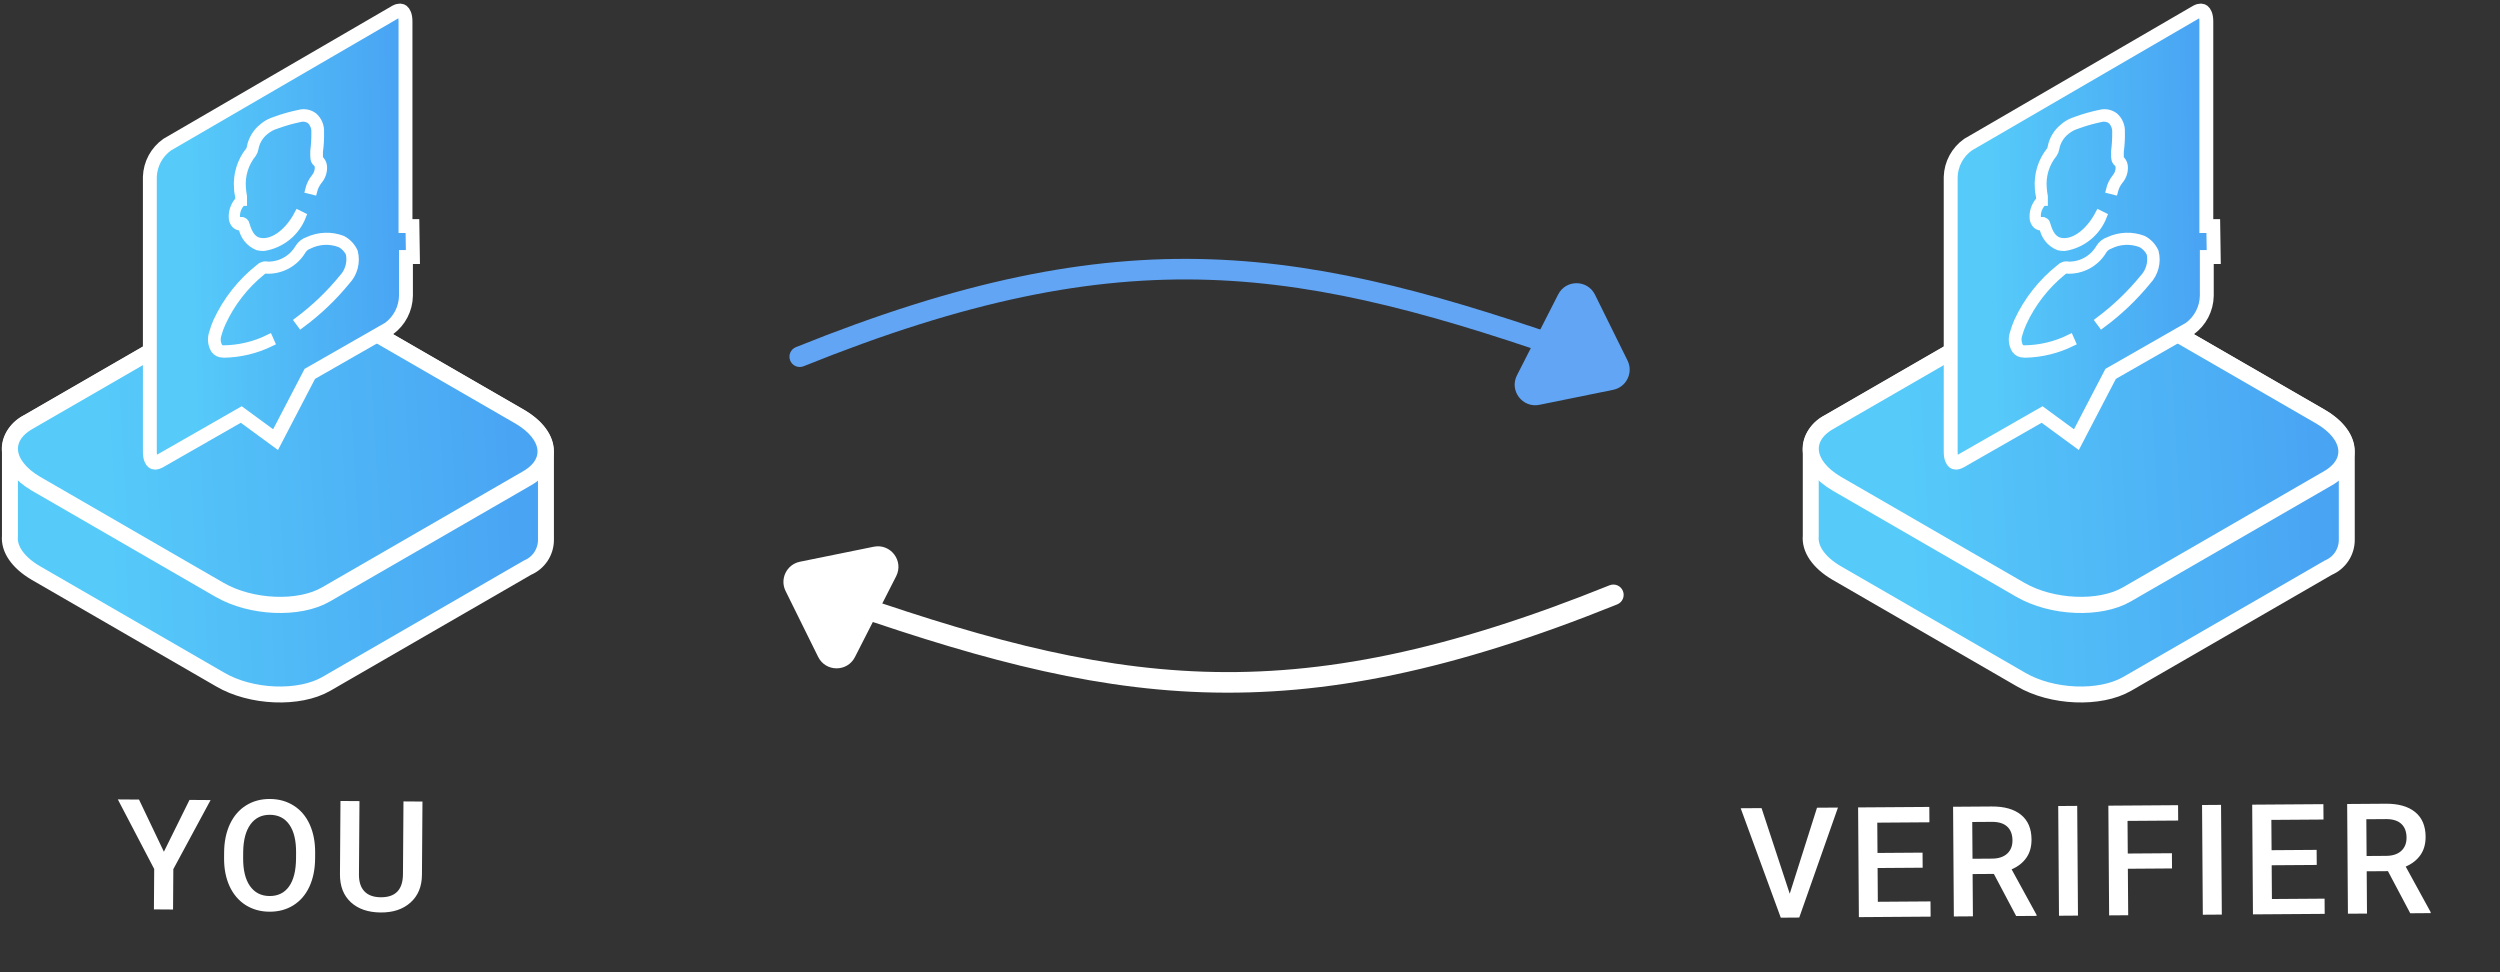 <svg width="486" height="189" viewBox="0 0 486 189" fill="none" xmlns="http://www.w3.org/2000/svg">
<rect x="0" y="0" width="486" height="189" fill="#333333" stroke="none"/>
<path d="M154.721 67.488C153.696 67.901 153.201 69.067 153.614 70.091C154.027 71.115 155.192 71.611 156.217 71.198L154.721 67.488ZM307.941 71.229C308.983 71.596 310.125 71.049 310.492 70.007C310.859 68.965 310.312 67.823 309.27 67.456L307.941 71.229ZM156.217 71.198C187.876 58.428 212.038 53.641 235.088 54.402C258.172 55.164 280.298 61.493 307.941 71.229L309.27 67.456C281.559 57.697 258.949 51.188 235.22 50.404C211.455 49.619 186.726 54.579 154.721 67.488L156.217 71.198Z" fill="#62A5F5"/>
<path d="M316.393 70.087C317.556 72.44 316.176 75.257 313.604 75.78L299.255 78.697C295.973 79.364 293.373 75.944 294.895 72.96L302.912 57.237C304.406 54.306 308.603 54.332 310.061 57.281L316.393 70.087Z" fill="#62A5F5"/>
<path d="M314.389 117.493C315.413 117.079 315.909 115.914 315.495 114.89C315.082 113.865 313.917 113.37 312.893 113.783L314.389 117.493ZM161.168 113.751C160.127 113.384 158.984 113.931 158.618 114.973C158.251 116.015 158.798 117.157 159.84 117.524L161.168 113.751ZM312.893 113.783C281.234 126.552 257.071 131.34 234.022 130.579C210.938 129.816 188.812 123.487 161.168 113.751L159.84 117.524C187.55 127.283 210.16 133.793 233.89 134.577C257.654 135.361 282.383 130.402 314.389 117.493L312.893 113.783Z" fill="white"/>
<path d="M152.717 114.893C151.553 112.54 152.933 109.724 155.505 109.201L169.854 106.283C173.136 105.616 175.736 109.037 174.215 112.02L166.197 127.743C164.703 130.674 160.507 130.648 159.048 127.699L152.717 114.893Z" fill="white"/>
<path d="M1.931 87.671C1.908 86.489 2.232 85.327 2.864 84.327C3.495 83.328 4.406 82.536 5.484 82.049L44.648 59.458C49.915 56.406 59.278 56.762 65.296 60.335L101.096 81.004C104.44 82.927 106.133 85.393 106.133 87.734V104.955C106.133 106.105 105.794 107.23 105.159 108.189C104.523 109.148 103.619 109.899 102.559 110.347L63.416 132.959C58.149 135.99 48.786 135.634 42.767 132.081L6.967 111.391C3.394 109.302 1.701 106.647 1.931 104.202V87.671Z" fill="url(#paint0_linear)" stroke="white" stroke-width="3.1" stroke-miterlimit="10"/>
<path d="M32.066 108.531L42.704 114.675C48.806 118.186 58.106 118.604 63.373 115.553L102.496 92.961C107.762 89.91 107.135 84.601 101.033 81.007L65.233 60.338C59.151 56.827 49.851 56.409 44.585 59.46L5.483 82.052C0.216 85.103 0.864 90.411 6.946 94.006L12.735 97.35L32.066 108.531Z" fill="url(#paint1_linear)" stroke="white" stroke-width="3.14" stroke-miterlimit="10"/>
<path d="M80.269 49.969L80.178 43.949H78.828V4.137C78.828 2.93 78.459 2.376 78.212 2.188C78.039 2.056 77.665 1.906 76.932 2.292L32.503 28.116C31.501 28.825 30.675 29.757 30.09 30.837C29.5 31.928 29.172 33.141 29.131 34.38V87.815C29.131 89.122 29.514 89.658 29.732 89.821C29.878 89.929 30.249 90.085 31.024 89.662L46.14 81.016L46.9 80.581L47.608 81.099L53.569 85.464L60.043 73.033L60.226 72.682L60.57 72.485L75.631 63.87C76.621 63.14 77.432 62.194 78.001 61.103C78.58 59.995 78.894 58.769 78.919 57.519V49.969H80.269Z" fill="url(#paint2_linear)" stroke="white" stroke-width="2.7"/>
<path d="M51.293 48.039C52.96 47.774 54.528 47.076 55.84 46.014C57.151 44.952 58.16 43.564 58.766 41.988L57.979 41.595C55.892 45.558 52.655 47.645 50.144 46.889C49.055 46.526 48.298 45.498 47.784 43.652C47.754 43.444 47.648 43.254 47.486 43.12C47.323 42.986 47.117 42.916 46.907 42.926C46.693 43.014 46.454 43.014 46.241 42.926C46.027 42.684 45.909 42.372 45.908 42.049C45.894 41.527 45.991 41.009 46.195 40.529C46.398 40.048 46.703 39.617 47.088 39.266H47.27V39.024C47.284 38.752 47.284 38.479 47.27 38.207C47.169 37.666 47.099 37.121 47.058 36.573C46.841 34.152 47.58 31.742 49.115 29.857C49.313 29.555 49.447 29.215 49.508 28.859C49.745 27.519 50.466 26.312 51.535 25.471C51.995 25.091 52.504 24.776 53.048 24.533L53.895 24.23C55.325 23.709 56.791 23.295 58.282 22.99C58.63 22.897 58.995 22.882 59.35 22.944C59.706 23.007 60.043 23.146 60.339 23.353C60.657 23.655 60.905 24.022 61.067 24.43C61.229 24.837 61.3 25.275 61.276 25.713C61.293 26.936 61.222 28.16 61.065 29.373V30.069C61.065 30.644 61.065 31.249 61.519 31.612C61.744 31.819 61.893 32.096 61.942 32.398C61.988 33.167 61.739 33.924 61.246 34.516C60.68 35.215 60.277 36.032 60.066 36.906L60.913 37.118C61.105 36.366 61.456 35.665 61.942 35.061C62.265 34.678 62.509 34.235 62.66 33.757C62.811 33.279 62.865 32.776 62.819 32.277C62.789 32.004 62.704 31.74 62.569 31.501C62.434 31.262 62.251 31.052 62.033 30.886C62.033 30.886 62.033 30.704 62.033 30.16C62.02 29.928 62.02 29.696 62.033 29.464C62.207 28.201 62.278 26.926 62.245 25.652C62.276 25.085 62.178 24.517 61.958 23.993C61.737 23.469 61.401 23.002 60.974 22.627C60.587 22.333 60.137 22.132 59.66 22.038C59.183 21.943 58.691 21.959 58.221 22.082C56.68 22.397 55.164 22.822 53.683 23.353L52.866 23.655C52.213 23.912 51.609 24.281 51.081 24.745C49.85 25.718 49.012 27.104 48.722 28.647C48.697 28.876 48.614 29.095 48.48 29.282C46.825 31.347 46.024 33.967 46.241 36.603C46.241 37.209 46.392 37.753 46.483 38.328V38.903C46.064 39.341 45.736 39.858 45.518 40.424C45.3 40.99 45.196 41.594 45.213 42.2C45.203 42.488 45.255 42.774 45.364 43.04C45.474 43.306 45.639 43.546 45.848 43.743C46.202 44.012 46.647 44.132 47.088 44.076C47.212 44.925 47.556 45.727 48.087 46.401C48.618 47.075 49.317 47.598 50.113 47.918C50.5 48.01 50.896 48.05 51.293 48.039Z" fill="white" stroke="white" stroke-width="1.5"/>
<path d="M43.593 68.79C46.742 68.722 49.84 67.969 52.668 66.581L52.305 65.764C49.537 67.128 46.497 67.851 43.411 67.882C43.242 67.885 43.075 67.847 42.922 67.774C42.77 67.7 42.637 67.592 42.534 67.459C42.329 67.088 42.204 66.678 42.168 66.256C42.131 65.834 42.184 65.409 42.322 65.008C42.528 64.263 42.79 63.535 43.109 62.83C44.889 58.926 47.551 55.489 50.883 52.786C51.307 52.393 51.519 52.423 51.73 52.453C53.123 52.526 54.51 52.218 55.741 51.562C56.972 50.907 58.001 49.928 58.719 48.732C59.02 48.224 59.492 47.838 60.05 47.643C60.983 47.177 62.002 46.909 63.043 46.857C64.085 46.805 65.126 46.97 66.1 47.341C66.935 47.759 67.598 48.454 67.976 49.307C68.148 50.148 68.118 51.017 67.886 51.843C67.655 52.67 67.229 53.428 66.645 54.057C64.108 57.161 61.203 59.945 57.993 62.346L58.507 63.042C61.791 60.618 64.759 57.793 67.341 54.632C68.046 53.891 68.552 52.983 68.811 51.994C69.07 51.005 69.074 49.966 68.823 48.974C68.357 47.938 67.558 47.086 66.554 46.554C65.48 46.145 64.335 45.956 63.187 45.998C62.038 46.039 60.91 46.311 59.868 46.796C59.122 47.04 58.488 47.545 58.084 48.218C57.466 49.269 56.581 50.137 55.517 50.732C54.454 51.328 53.252 51.629 52.033 51.606C51.742 51.536 51.438 51.543 51.151 51.628C50.864 51.713 50.605 51.873 50.399 52.09C46.891 54.859 44.082 58.413 42.201 62.467C41.872 63.212 41.599 63.981 41.384 64.766C41.2 65.299 41.136 65.866 41.199 66.426C41.262 66.986 41.449 67.525 41.747 68.003C41.926 68.243 42.159 68.437 42.427 68.568C42.695 68.7 42.991 68.765 43.29 68.759L43.593 68.79Z" fill="white" stroke="white" stroke-width="1.5"/>
<path d="M352.013 87.671C351.99 86.489 352.314 85.327 352.946 84.327C353.577 83.328 354.488 82.536 355.566 82.049L394.73 59.458C399.997 56.406 409.36 56.762 415.378 60.335L451.178 81.004C454.522 82.927 456.215 85.393 456.215 87.734V104.955C456.215 106.105 455.876 107.23 455.241 108.189C454.605 109.148 453.701 109.899 452.641 110.347L413.498 132.959C408.231 135.99 398.868 135.634 392.849 132.081L357.049 111.391C353.476 109.302 351.783 106.647 352.013 104.202V87.671Z" fill="url(#paint3_linear)" stroke="white" stroke-width="3.1" stroke-miterlimit="10"/>
<path d="M382.148 108.531L392.786 114.675C398.888 118.186 408.188 118.604 413.455 115.553L452.578 92.961C457.844 89.91 457.217 84.601 451.115 81.007L415.315 60.338C409.233 56.827 399.933 56.409 394.667 59.46L355.565 82.052C350.298 85.103 350.946 90.411 357.028 94.006L362.817 97.35L382.148 108.531Z" fill="url(#paint4_linear)" stroke="white" stroke-width="3.14" stroke-miterlimit="10"/>
<path d="M430.351 49.969L430.26 43.949H428.91V4.137C428.91 2.93 428.541 2.376 428.294 2.188C428.121 2.056 427.747 1.906 427.014 2.292L382.585 28.116C381.583 28.825 380.757 29.757 380.172 30.837C379.582 31.928 379.254 33.141 379.213 34.38V87.815C379.213 89.122 379.596 89.658 379.814 89.821C379.96 89.929 380.331 90.085 381.107 89.662L396.222 81.016L396.982 80.581L397.69 81.099L403.651 85.464L410.125 73.033L410.308 72.682L410.652 72.485L425.713 63.87C426.703 63.14 427.514 62.194 428.084 61.103C428.662 59.995 428.976 58.769 429.001 57.519V49.969H430.351Z" fill="url(#paint5_linear)" stroke="white" stroke-width="2.7"/>
<path d="M401.375 48.039C403.042 47.774 404.61 47.076 405.922 46.014C407.233 44.952 408.242 43.564 408.848 41.988L408.061 41.595C405.974 45.558 402.737 47.645 400.226 46.889C399.137 46.526 398.38 45.498 397.866 43.652C397.836 43.444 397.73 43.254 397.568 43.12C397.405 42.986 397.199 42.916 396.989 42.926C396.775 43.014 396.536 43.014 396.323 42.926C396.109 42.684 395.991 42.372 395.99 42.049C395.976 41.527 396.073 41.009 396.277 40.529C396.48 40.048 396.785 39.617 397.17 39.266H397.352V39.024C397.366 38.752 397.366 38.479 397.352 38.207C397.252 37.666 397.181 37.121 397.14 36.573C396.923 34.152 397.662 31.742 399.197 29.857C399.395 29.555 399.529 29.215 399.59 28.859C399.827 27.519 400.548 26.312 401.617 25.471C402.077 25.091 402.586 24.776 403.13 24.533L403.977 24.23C405.407 23.709 406.873 23.295 408.364 22.99C408.712 22.897 409.077 22.882 409.432 22.944C409.788 23.007 410.125 23.146 410.421 23.353C410.739 23.655 410.987 24.022 411.149 24.43C411.311 24.837 411.383 25.275 411.359 25.713C411.375 26.936 411.304 28.16 411.147 29.373V30.069C411.147 30.644 411.147 31.249 411.601 31.612C411.826 31.819 411.975 32.096 412.024 32.398C412.07 33.167 411.821 33.924 411.328 34.516C410.762 35.215 410.359 36.032 410.148 36.906L410.996 37.118C411.187 36.366 411.538 35.665 412.024 35.061C412.347 34.678 412.591 34.235 412.742 33.757C412.893 33.279 412.947 32.776 412.901 32.277C412.871 32.004 412.786 31.74 412.651 31.501C412.516 31.262 412.333 31.052 412.115 30.886C412.115 30.886 412.115 30.704 412.115 30.16C412.101 29.928 412.101 29.696 412.115 29.464C412.289 28.201 412.36 26.926 412.327 25.652C412.358 25.085 412.26 24.517 412.04 23.993C411.82 23.469 411.483 23.002 411.056 22.627C410.669 22.333 410.219 22.132 409.742 22.038C409.265 21.943 408.773 21.959 408.303 22.082C406.762 22.397 405.246 22.822 403.765 23.353L402.948 23.655C402.295 23.912 401.691 24.281 401.164 24.745C399.932 25.718 399.094 27.104 398.804 28.647C398.78 28.876 398.696 29.095 398.562 29.282C396.907 31.347 396.106 33.967 396.323 36.603C396.323 37.209 396.474 37.753 396.565 38.328V38.903C396.146 39.341 395.819 39.858 395.6 40.424C395.382 40.99 395.278 41.594 395.295 42.2C395.285 42.488 395.337 42.774 395.446 43.04C395.556 43.306 395.721 43.546 395.93 43.743C396.284 44.012 396.729 44.132 397.17 44.076C397.294 44.925 397.639 45.727 398.169 46.401C398.7 47.075 399.399 47.598 400.195 47.918C400.582 48.01 400.978 48.05 401.375 48.039Z" fill="white" stroke="white" stroke-width="1.5"/>
<path d="M393.675 68.79C396.824 68.722 399.922 67.969 402.75 66.581L402.387 65.764C399.619 67.128 396.579 67.851 393.493 67.882C393.324 67.885 393.157 67.847 393.004 67.774C392.852 67.7 392.719 67.592 392.616 67.459C392.411 67.088 392.286 66.678 392.25 66.256C392.213 65.834 392.266 65.409 392.404 65.008C392.61 64.263 392.872 63.535 393.191 62.83C394.972 58.926 397.633 55.489 400.965 52.786C401.389 52.393 401.601 52.423 401.813 52.453C403.205 52.526 404.592 52.218 405.823 51.562C407.054 50.907 408.083 49.928 408.801 48.732C409.102 48.224 409.574 47.838 410.132 47.643C411.065 47.177 412.084 46.909 413.125 46.857C414.167 46.805 415.208 46.97 416.182 47.341C417.017 47.759 417.68 48.454 418.058 49.307C418.231 50.148 418.2 51.017 417.968 51.843C417.737 52.67 417.311 53.428 416.727 54.057C414.19 57.161 411.285 59.945 408.075 62.346L408.589 63.042C411.873 60.618 414.841 57.793 417.423 54.632C418.128 53.891 418.633 52.983 418.893 51.994C419.152 51.005 419.156 49.966 418.905 48.974C418.439 47.938 417.64 47.086 416.636 46.554C415.562 46.145 414.417 45.956 413.269 45.998C412.12 46.039 410.992 46.311 409.95 46.796C409.204 47.04 408.57 47.545 408.166 48.218C407.548 49.269 406.663 50.137 405.599 50.732C404.536 51.328 403.333 51.629 402.115 51.606C401.824 51.536 401.52 51.543 401.233 51.628C400.946 51.713 400.687 51.873 400.481 52.09C396.973 54.859 394.164 58.413 392.283 62.467C391.954 63.212 391.681 63.981 391.466 64.766C391.282 65.299 391.219 65.866 391.281 66.426C391.344 66.986 391.531 67.525 391.829 68.003C392.008 68.243 392.241 68.437 392.509 68.568C392.777 68.7 393.073 68.765 393.372 68.759L393.675 68.79Z" fill="white" stroke="white" stroke-width="1.5"/>
<path d="M31.86 165.577L36.838 155.504L40.939 155.533L33.696 168.959L33.641 176.811L29.921 176.785L29.976 168.933L22.907 155.407L27.023 155.436L31.86 165.577ZM61.257 166.897C61.242 168.986 60.868 170.82 60.134 172.397C59.4 173.964 58.357 175.167 57.003 176.008C55.659 176.838 54.113 177.247 52.365 177.235C50.637 177.223 49.097 176.792 47.745 175.943C46.404 175.084 45.367 173.87 44.636 172.303C43.915 170.735 43.556 168.931 43.561 166.89L43.569 165.689C43.584 163.609 43.963 161.775 44.706 160.189C45.46 158.602 46.508 157.394 47.852 156.563C49.206 155.723 50.752 155.309 52.49 155.321C54.228 155.333 55.763 155.764 57.095 156.613C58.437 157.453 59.468 158.661 60.19 160.239C60.911 161.806 61.27 163.63 61.265 165.71L61.257 166.897ZM57.558 165.757C57.575 163.394 57.138 161.58 56.249 160.313C55.369 159.048 54.109 158.409 52.468 158.397C50.867 158.386 49.607 159.007 48.69 160.26C47.783 161.504 47.312 163.273 47.276 165.568L47.267 166.799C47.251 169.142 47.693 170.957 48.592 172.243C49.501 173.528 50.766 174.177 52.387 174.188C54.027 174.2 55.291 173.583 56.179 172.34C57.077 171.096 57.534 169.273 57.55 166.871L57.558 165.757ZM82.127 155.822L82.027 170.074C82.011 172.34 81.271 174.132 79.806 175.45C78.352 176.758 76.418 177.404 74.007 177.387C71.565 177.369 69.631 176.707 68.205 175.398C66.778 174.079 66.073 172.263 66.09 169.948L66.189 155.71L69.881 155.736L69.781 170.003C69.771 171.429 70.124 172.52 70.842 173.277C71.559 174.034 72.621 174.418 74.027 174.428C76.879 174.448 78.315 172.954 78.336 169.946L78.435 155.796L82.127 155.822Z" fill="white"/>
<path d="M347.924 173.741L353.227 157.019L357.299 156.99L349.773 178.372L346.184 178.397L338.389 157.123L342.446 157.095L347.924 173.741ZM373.764 168.682L365.005 168.743L365.051 175.306L375.29 175.234L375.311 178.193L361.366 178.291L361.216 156.963L375.059 156.866L375.079 159.854L364.943 159.925L364.984 165.814L373.744 165.752L373.764 168.682ZM387.607 169.889L383.476 169.918L383.534 178.135L379.828 178.161L379.679 156.834L387.178 156.781C389.639 156.764 391.542 157.302 392.888 158.396C394.234 159.49 394.914 161.082 394.928 163.172C394.938 164.598 394.6 165.797 393.914 166.768C393.237 167.73 392.285 168.474 391.058 169L395.91 177.858L395.912 178.048L391.942 178.076L387.607 169.889ZM383.456 166.944L387.264 166.917C388.514 166.909 389.488 166.589 390.187 165.959C390.886 165.32 391.231 164.453 391.224 163.359C391.216 162.217 390.882 161.335 390.224 160.715C389.575 160.094 388.606 159.779 387.317 159.768L383.405 159.796L383.456 166.944ZM403.959 177.992L400.268 178.018L400.118 156.69L403.81 156.664L403.959 177.992ZM422.241 168.826L413.657 168.886L413.721 177.924L410.015 177.95L409.865 156.622L423.415 156.527L423.436 159.515L413.592 159.584L413.637 165.927L422.22 165.867L422.241 168.826ZM431.92 177.796L428.228 177.822L428.079 156.494L431.77 156.468L431.92 177.796ZM450.374 168.145L441.614 168.206L441.66 174.769L451.899 174.697L451.92 177.656L437.975 177.754L437.826 156.426L451.668 156.329L451.689 159.317L441.552 159.388L441.594 165.277L450.353 165.215L450.374 168.145ZM464.217 169.352L460.086 169.381L460.143 177.598L456.437 177.624L456.288 156.297L463.788 156.244C466.249 156.227 468.152 156.765 469.498 157.859C470.843 158.953 471.523 160.545 471.538 162.635C471.548 164.061 471.21 165.26 470.523 166.231C469.846 167.193 468.894 167.937 467.668 168.463L472.52 177.321L472.521 177.511L468.551 177.539L464.217 169.352ZM460.065 166.407L463.874 166.38C465.123 166.372 466.098 166.052 466.797 165.422C467.495 164.783 467.841 163.916 467.833 162.822C467.825 161.68 467.492 160.798 466.833 160.178C466.184 159.557 465.215 159.242 463.926 159.231L460.015 159.259L460.065 166.407Z" fill="white"/>
<defs>
<linearGradient id="paint0_linear" x1="139.977" y1="88.618" x2="18.487" y2="94.173" gradientUnits="userSpaceOnUse">
<stop stop-color="#4392F1"/>
<stop offset="1" stop-color="#56CBF9"/>
</linearGradient>
<linearGradient id="paint1_linear" x1="139.881" y1="81.627" x2="18.653" y2="88.771" gradientUnits="userSpaceOnUse">
<stop stop-color="#4392F1"/>
<stop offset="1" stop-color="#56CBF9"/>
</linearGradient>
<linearGradient id="paint2_linear" x1="97.313" y1="37.142" x2="36.025" y2="38.352" gradientUnits="userSpaceOnUse">
<stop stop-color="#4392F1"/>
<stop offset="1" stop-color="#56CBF9"/>
</linearGradient>
<linearGradient id="paint3_linear" x1="490.059" y1="88.618" x2="368.569" y2="94.173" gradientUnits="userSpaceOnUse">
<stop stop-color="#4392F1"/>
<stop offset="1" stop-color="#56CBF9"/>
</linearGradient>
<linearGradient id="paint4_linear" x1="489.963" y1="81.627" x2="368.735" y2="88.771" gradientUnits="userSpaceOnUse">
<stop stop-color="#4392F1"/>
<stop offset="1" stop-color="#56CBF9"/>
</linearGradient>
<linearGradient id="paint5_linear" x1="447.395" y1="37.142" x2="386.107" y2="38.352" gradientUnits="userSpaceOnUse">
<stop stop-color="#4392F1"/>
<stop offset="1" stop-color="#56CBF9"/>
</linearGradient>
</defs>
</svg>
